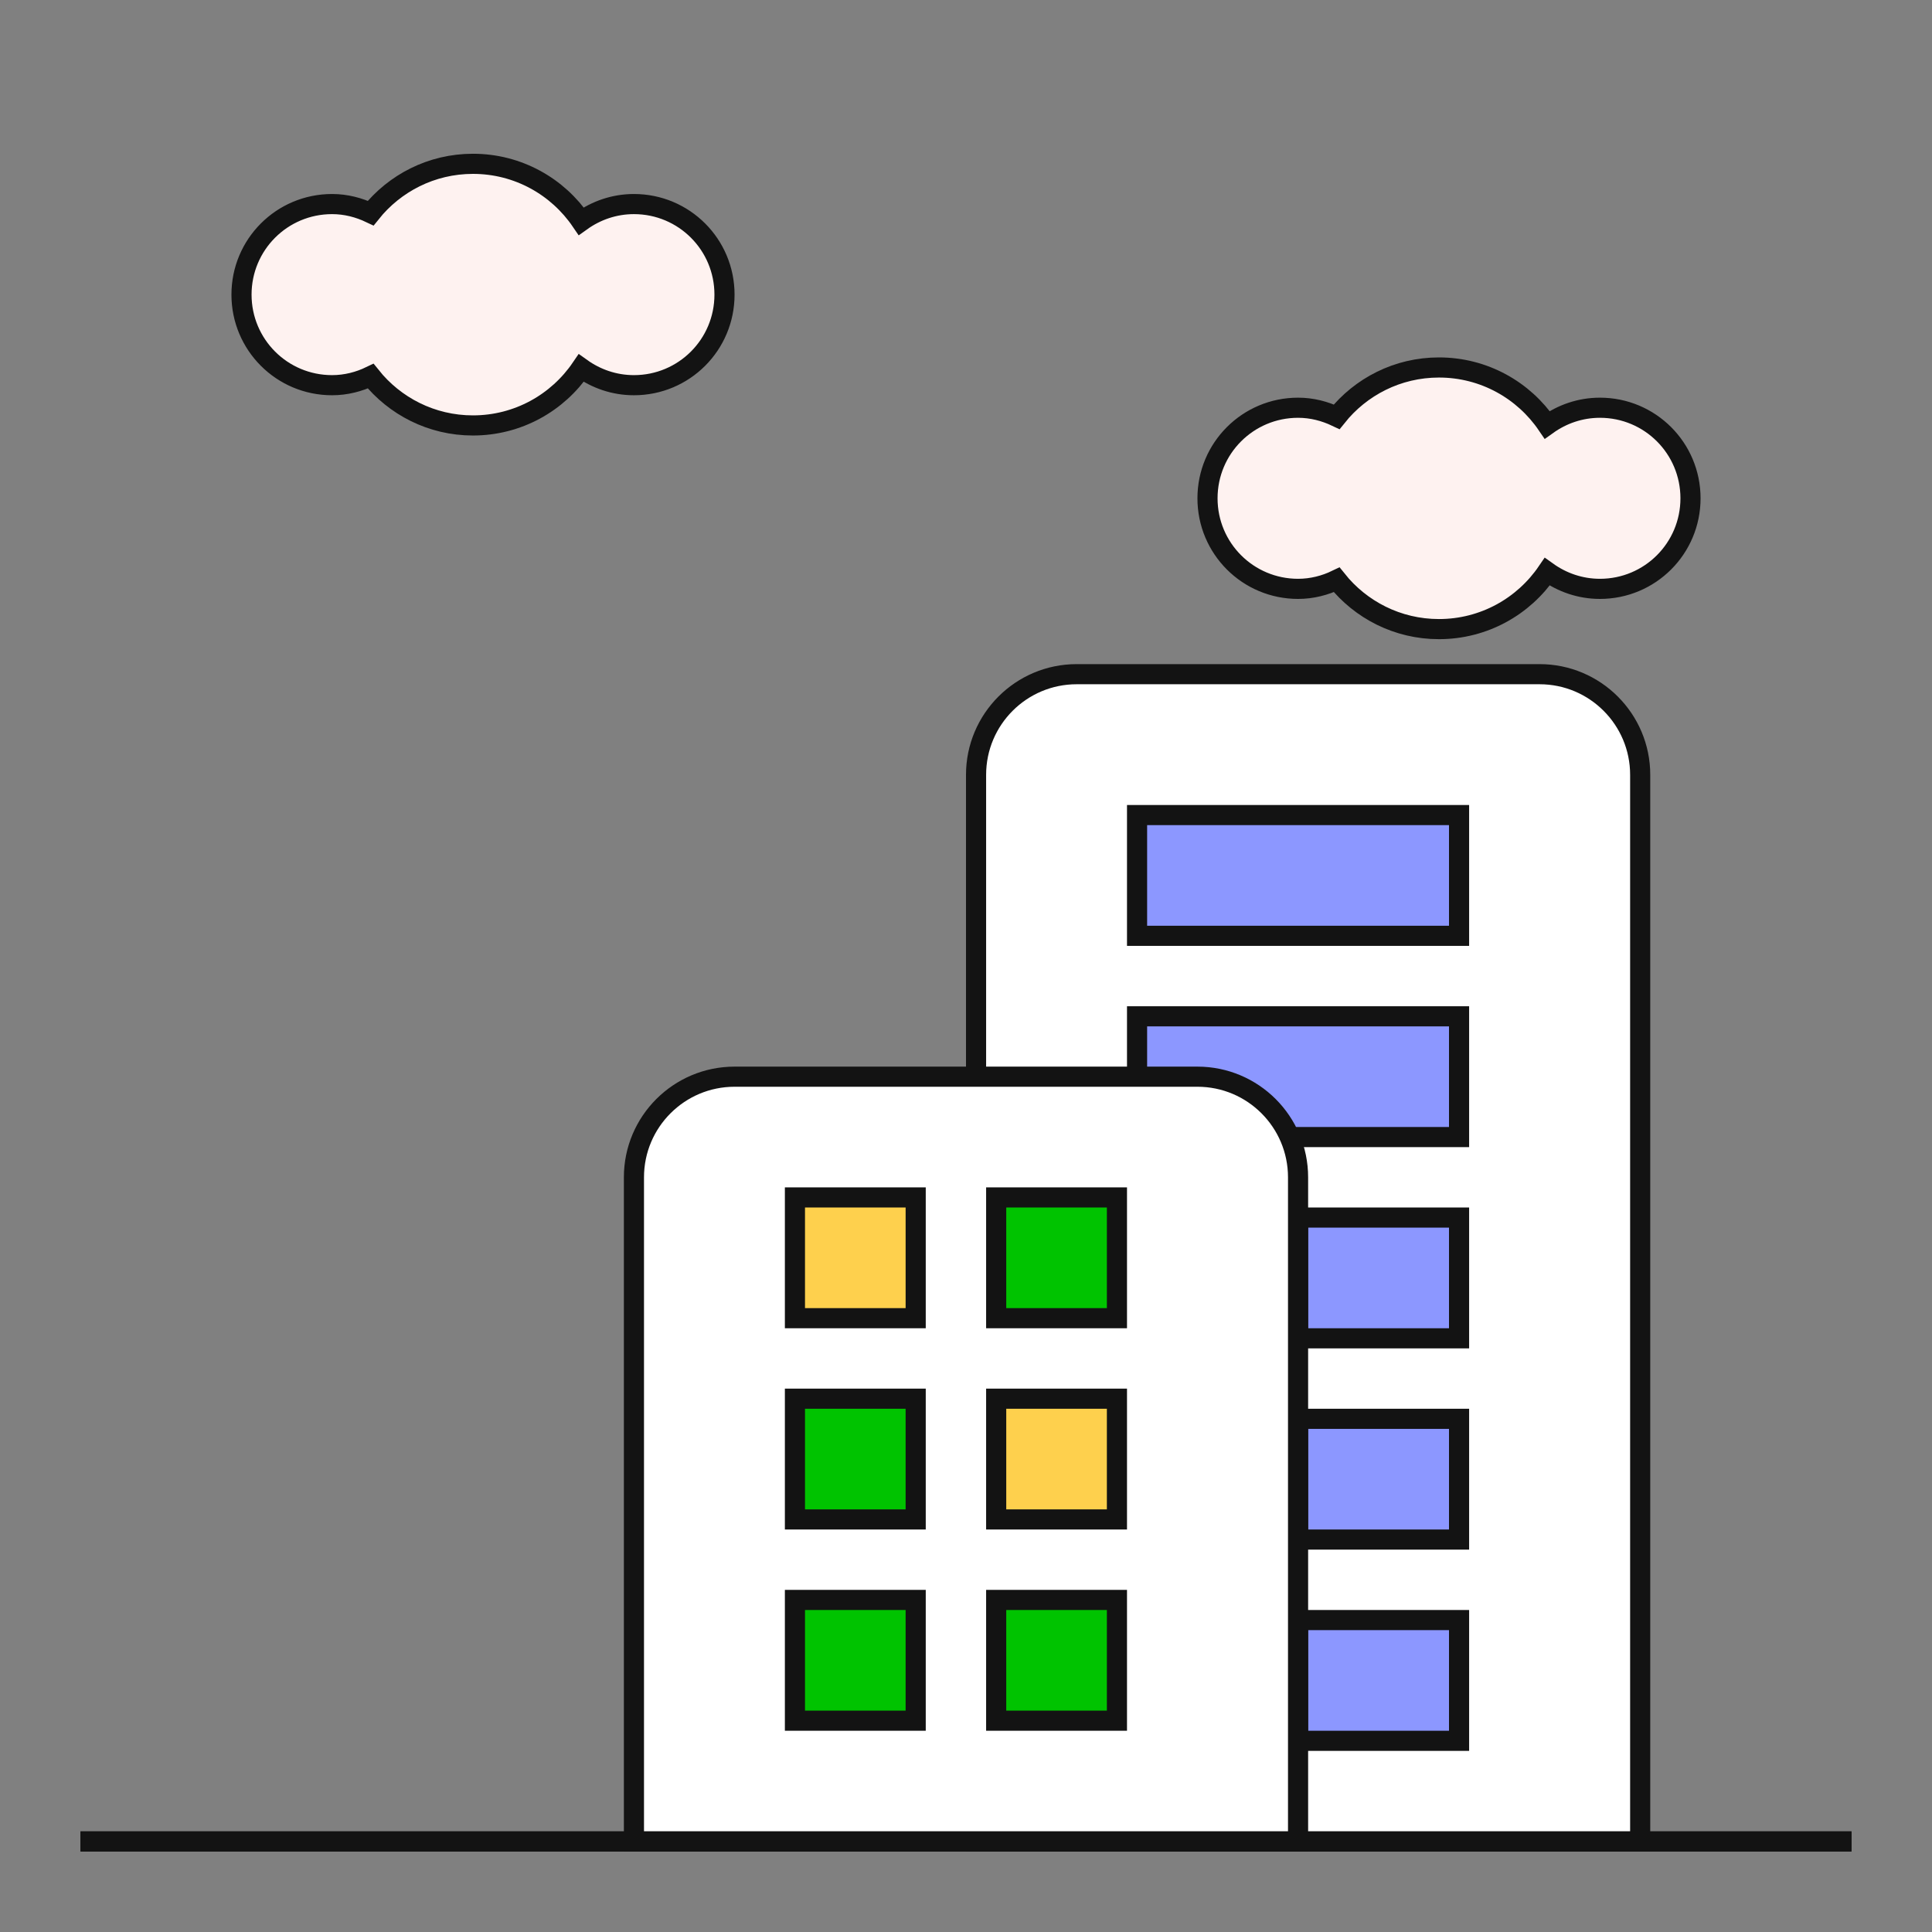 <svg fill="none" xmlns="http://www.w3.org/2000/svg" viewBox="0 0 96 96" width="100%" height="100%" focusable="false" aria-hidden="true"><rect x="0" y="0" width="96" height="96" fill="#808080" stroke="none"/><g clip-path="url(#a)"><path d="M4 91.5H92" stroke="#131313" stroke-miterlimit="10"></path><path d="M31.5 10.14C30.52 10.14 29.62 10.46 28.88 10.99C27.71 9.27 25.74 8.14 23.5 8.14C21.44 8.14 19.61 9.1 18.42 10.59C17.83 10.31 17.19 10.14 16.5 10.14C14.01 10.14 12 12.15 12 14.64C12 17.13 14.01 19.14 16.5 19.14C17.19 19.14 17.84 18.97 18.42 18.69C19.61 20.18 21.44 21.14 23.5 21.14C25.74 21.14 27.71 20.01 28.88 18.29C29.62 18.82 30.52 19.14 31.5 19.14C33.99 19.14 36 17.13 36 14.64C36 12.15 33.99 10.14 31.5 10.14Z" fill="#FEF2F0" stroke="#131313" stroke-miterlimit="10"></path><path d="M79.5 20.26C78.52 20.26 77.62 20.58 76.88 21.11C75.71 19.39 73.74 18.26 71.5 18.26C69.44 18.26 67.61 19.22 66.42 20.71C65.83 20.43 65.19 20.26 64.5 20.26C62.01 20.26 60 22.27 60 24.76C60 27.25 62.01 29.26 64.5 29.26C65.19 29.26 65.84 29.09 66.42 28.81C67.61 30.3 69.44 31.26 71.5 31.26C73.74 31.26 75.71 30.13 76.88 28.41C77.62 28.94 78.52 29.26 79.5 29.26C81.99 29.26 84 27.25 84 24.76C84 22.27 81.99 20.26 79.5 20.26Z" fill="#FEF2F0" stroke="#131313" stroke-miterlimit="10"></path><path d="M48.5 91.5V38.5C48.5 35.74 50.74 33.5 53.5 33.5H76.5C79.26 33.5 81.5 35.74 81.5 38.5V91.5H48.5Z" fill="#fff" stroke="#131313" stroke-miterlimit="10"></path><path d="M72.5 40.5H56.5V46.5H72.5V40.5Z" fill="#8C97FF"></path><path d="M72 41V46H57V41H72ZM73 40H56V47H73V40Z" fill="#131313"></path><path d="M72.5 50.5H56.5V56.5H72.5V50.5Z" fill="#8C97FF"></path><path d="M72 51V56H57V51H72ZM73 50H56V57H73V50Z" fill="#131313"></path><path d="M72.5 60.5H64.5V66.5H72.5V60.5Z" fill="#8C97FF"></path><path d="M72 61V66H65V61H72ZM73 60H64V67H73V60Z" fill="#131313"></path><path d="M72.5 70.5H64.5V76.5H72.5V70.5Z" fill="#8C97FF"></path><path d="M72 71V76H65V71H72ZM73 70H64V77H73V70Z" fill="#131313"></path><path d="M72.5 80.5H64.5V86.5H72.5V80.5Z" fill="#8C97FF"></path><path d="M72 81V86H65V81H72ZM73 80H64V87H73V80Z" fill="#131313"></path><path d="M31.5 91.5V58.5C31.5 55.74 33.74 53.5 36.5 53.5H59.5C62.26 53.5 64.5 55.74 64.5 58.5V91.5H31.5Z" fill="#fff" stroke="#131313" stroke-miterlimit="10"></path><path d="M45.5 59.5H39.5V65.5H45.5V59.5Z" fill="#FED04D"></path><path d="M45 60V65H40V60H45ZM46 59H39V66H46V59Z" fill="#131313"></path><path d="M55.5 59.5H49.5V65.5H55.5V59.5Z" fill="#00C300"></path><path d="M55 60V65H50V60H55ZM56 59H49V66H56V59Z" fill="#131313"></path><path d="M45.5 69.5H39.5V75.5H45.5V69.5Z" fill="#00C300"></path><path d="M45 70V75H40V70H45ZM46 69H39V76H46V69Z" fill="#131313"></path><path d="M55.5 69.5H49.5V75.5H55.5V69.5Z" fill="#FED04D"></path><path d="M55 70V75H50V70H55ZM56 69H49V76H56V69Z" fill="#131313"></path><path d="M45.5 79.5H39.5V85.5H45.5V79.5Z" fill="#00C300"></path><path d="M45 80V85H40V80H45ZM46 79H39V86H46V79Z" fill="#131313"></path><path d="M55.5 79.5H49.5V85.5H55.5V79.5Z" fill="#00C300"></path><path d="M55 80V85H50V80H55ZM56 79H49V86H56V79Z" fill="#131313"></path><path d="M4 91.5H92" stroke="#131313" stroke-miterlimit="10"></path></g><defs><clipPath id="a"><rect width="96" height="96" fill="#fff"></rect></clipPath></defs></svg>